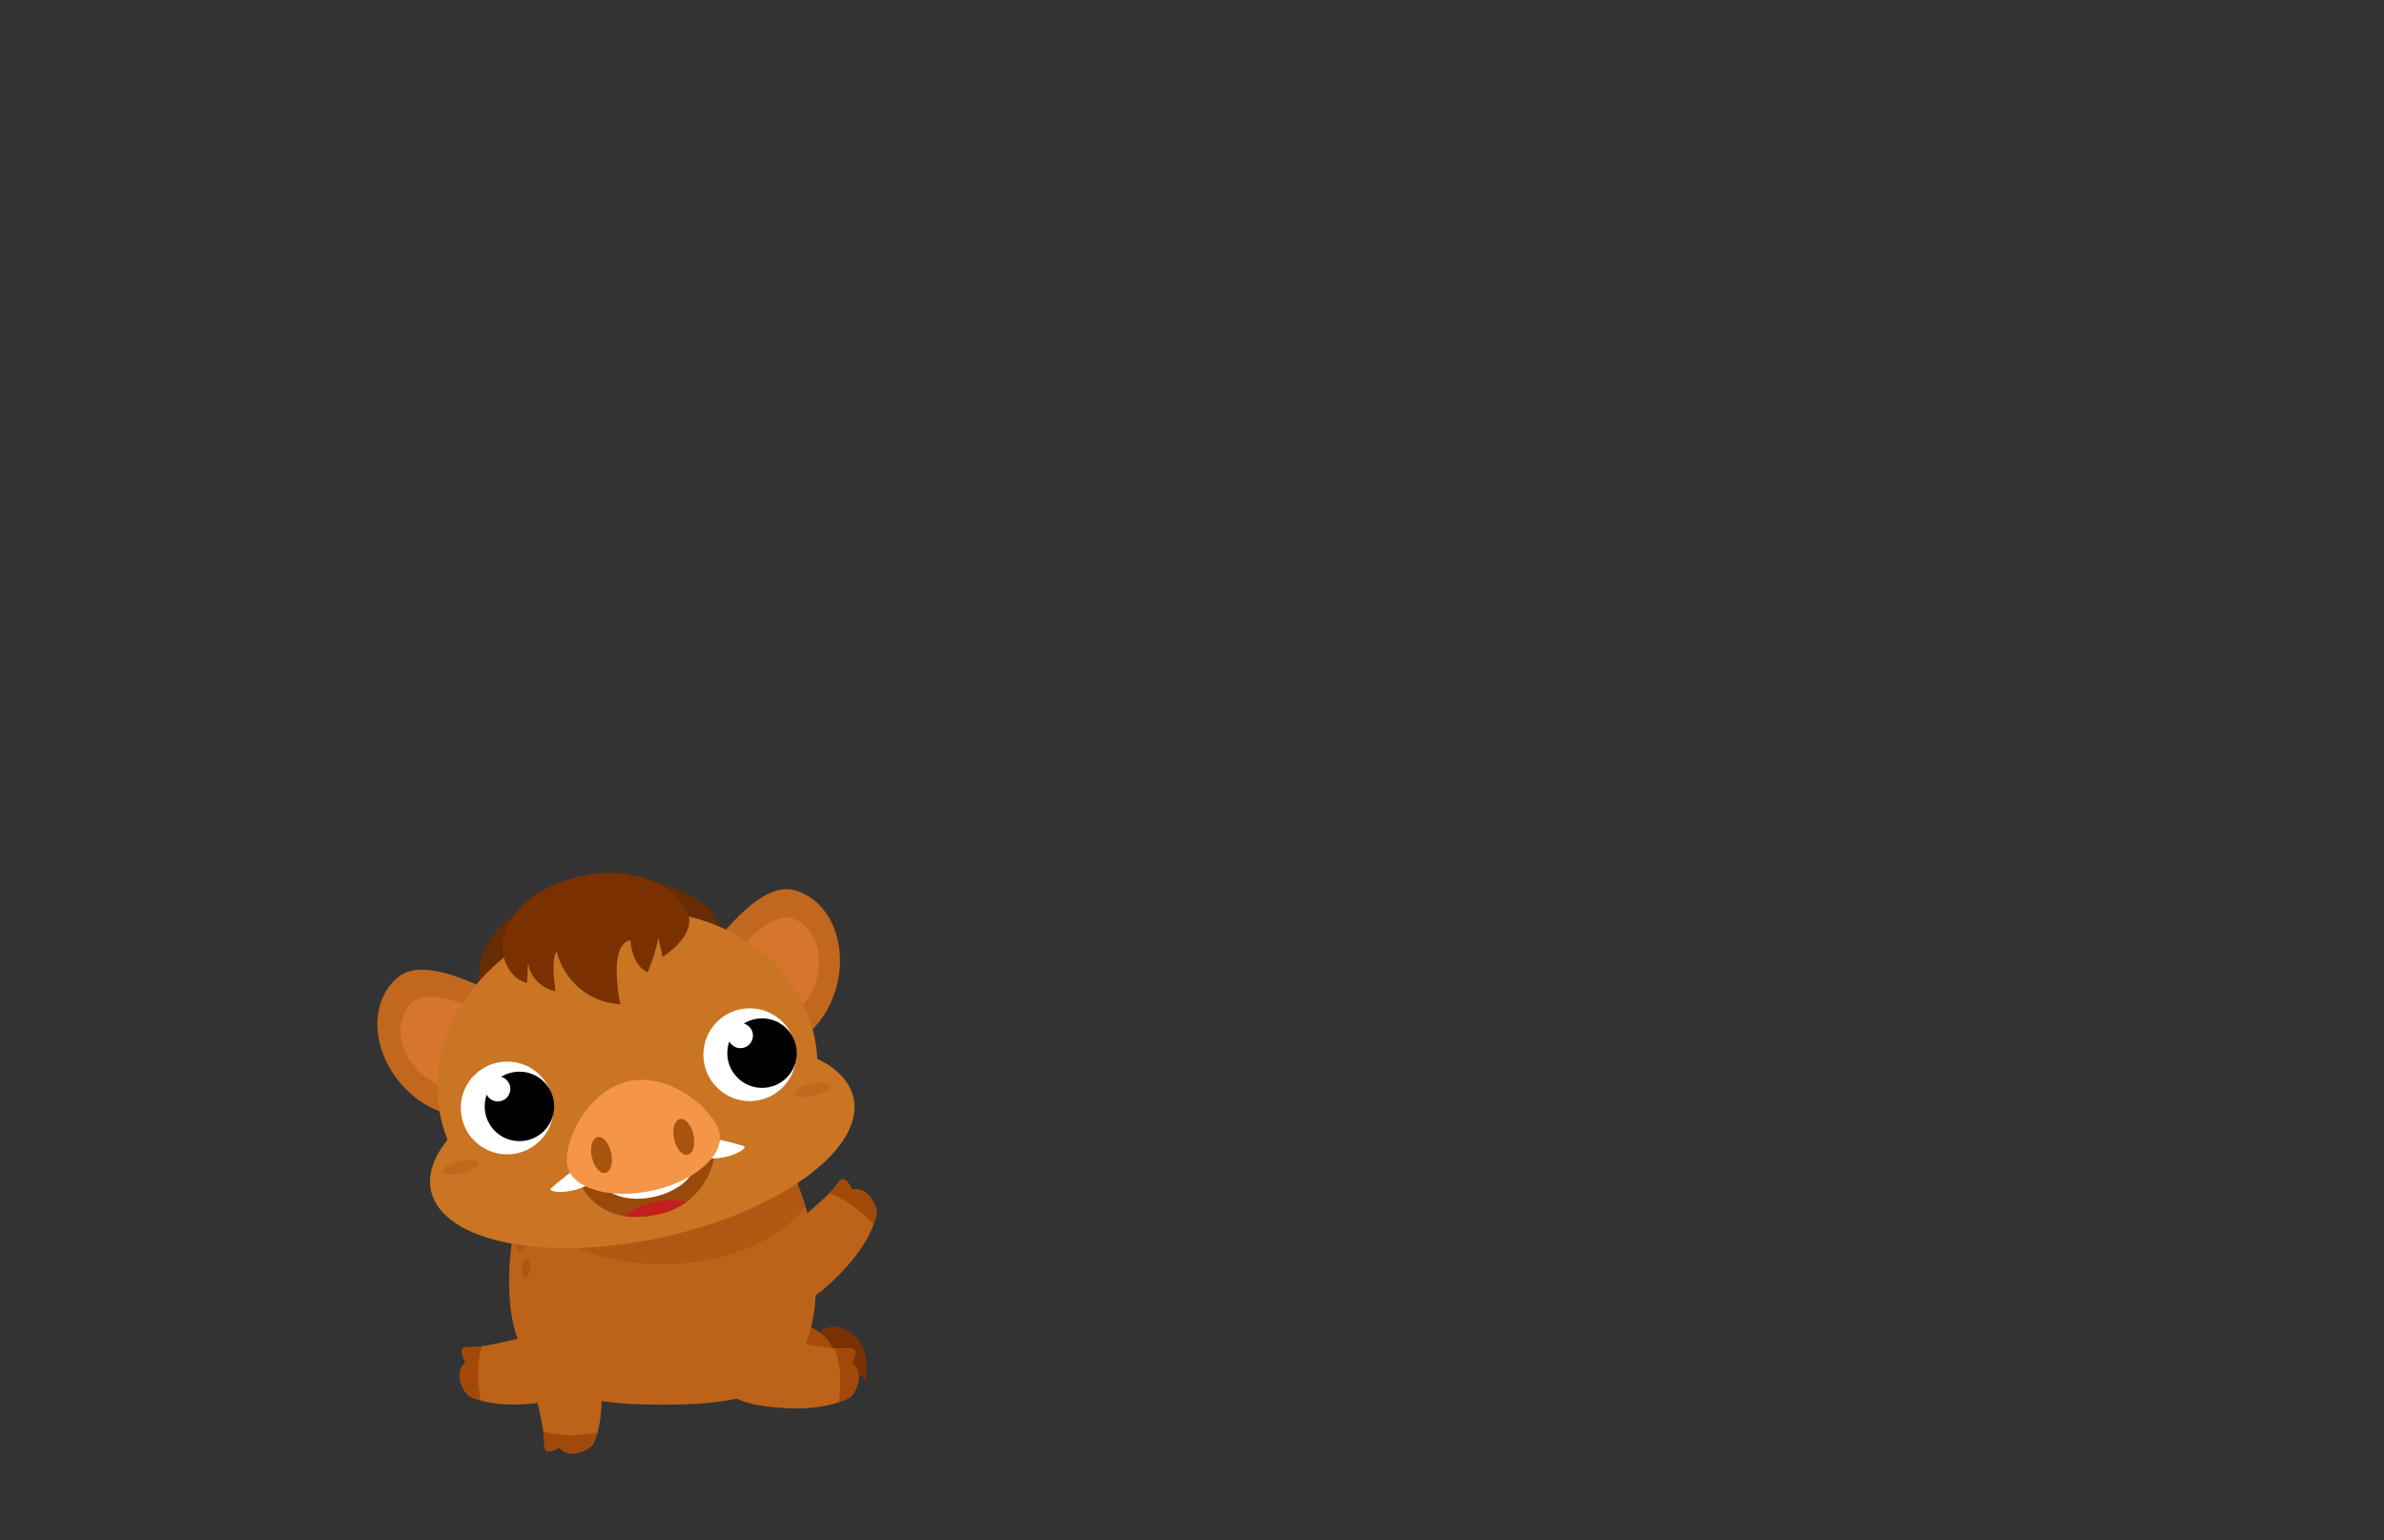 <svg id="Layer_1" data-name="Layer 1" xmlns="http://www.w3.org/2000/svg" xmlns:xlink="http://www.w3.org/1999/xlink" viewBox="0 0 260 168"><rect x="0" y="0" width="260" height="168" fill="#333333" stroke="none"/><defs><style>.cls-1{fill:#bc6319;}.cls-2{fill:#994a0a;}.cls-3{fill:#7a3100;}.cls-4{fill:#a54c0a;}.cls-5{clip-path:url(#clip-path);}.cls-6{fill:#a04908;}.cls-7{clip-path:url(#clip-path-2);}.cls-8{clip-path:url(#clip-path-3);}.cls-9{fill:#b25712;}.cls-10{clip-path:url(#clip-path-4);}.cls-11{clip-path:url(#clip-path-5);}.cls-12{fill:#af5614;}.cls-13{fill:#682c02;}.cls-14{fill:#c1671e;}.cls-15{fill:#d6752d;}.cls-16{fill:#c97523;}.cls-17{fill:#fff;}.cls-18{clip-path:url(#clip-path-6);}.cls-19{fill:#c41e1e;}.cls-20{fill:#f49547;}.cls-21{fill:#a8540e;}</style><clipPath id="clip-path"><path class="cls-1" d="M60.15,145s-6.71,2-9,1.94c0,0-1.47-.31-.38,1.63,0,0-1.45,1.12,0,3.27a1.45,1.45,0,0,0,.62.53c1,.46,4.12,1.47,9.84.19C68.38,150.92,67.88,143.45,60.15,145Z"/></clipPath><clipPath id="clip-path-2"><path class="cls-1" d="M83.35,145.63s6.81,1.66,9.1,1.44c0,0,1.45-.39.48,1.61,0,0,1.5,1,.17,3.26a1.47,1.47,0,0,1-.59.57c-1,.51-4,1.69-9.81.74C75.46,152.06,75.55,144.57,83.35,145.63Z"/></clipPath><clipPath id="clip-path-3"><path class="cls-1" d="M89,139.74C89,152,81.53,153.2,72.28,153.2S55.52,152,55.52,139.74s7.5-22.21,16.76-22.21S89,127.47,89,139.74Z"/></clipPath><clipPath id="clip-path-4"><path class="cls-1" d="M57.42,148.51s2,6.71,1.95,9c0,0-.31,1.47,1.63.38,0,0,1.12,1.45,3.27,0a1.52,1.52,0,0,0,.53-.62c.45-1,1.46-4.13.19-9.84C63.39,140.28,55.92,140.79,57.42,148.51Z"/></clipPath><clipPath id="clip-path-5"><path class="cls-1" d="M84.44,135.15s5.63-4.18,6.92-6.08c0,0,.63-1.37,1.54.66,0,0,1.76-.5,2.62,2a1.44,1.44,0,0,1,.06.82c-.24,1.09-1.27,4.18-5.69,8C84.35,145.33,78.64,140.48,84.44,135.15Z"/></clipPath><clipPath id="clip-path-6"><path class="cls-2" d="M63.05,128.58A16,16,0,0,0,78,124.88a7.69,7.69,0,0,1-6.23,7.56C64.79,134,63.05,128.58,63.05,128.58Z"/></clipPath></defs><path class="cls-3" d="M89.27,148.93a3.81,3.81,0,0,0,2.17,1,15.24,15.24,0,0,0,2.23.26.57.57,0,0,1-.41-.26,1,1,0,0,1,1.1.66,6.18,6.18,0,0,0-.34-3.78,3.59,3.59,0,0,0-3-2.12,2.1,2.1,0,0,0-1.43.46C88.77,145.87,88.52,148.12,89.27,148.93Z"/><path class="cls-4" d="M83.92,143.33s6.77,1,7,4.35c0,0-.69-.82-7-1.6S80.64,143.09,83.92,143.33Z"/><path class="cls-1" d="M60.15,145s-6.71,2-9,1.94c0,0-1.47-.31-.38,1.63,0,0-1.45,1.12,0,3.27a1.45,1.45,0,0,0,.62.53c1,.46,4.12,1.47,9.84.19C68.38,150.92,67.88,143.45,60.15,145Z"/><g class="cls-5"><path class="cls-6" d="M53.44,145.08c-.09.22-2.39,2.65-.67,9.1H48.84l.1-9.43,3.55-2Z"/></g><path class="cls-1" d="M83.35,145.63s6.81,1.66,9.1,1.44c0,0,1.45-.39.48,1.61,0,0,1.5,1,.17,3.26a1.47,1.47,0,0,1-.59.57c-1,.51-4,1.69-9.81.74C75.46,152.06,75.55,144.57,83.35,145.63Z"/><g class="cls-7"><path class="cls-6" d="M90.06,145.39c.1.21,2.54,2.52,1.18,9.05l3.92-.22-.63-9.41L90.88,143Z"/></g><path class="cls-1" d="M89,139.74C89,152,81.53,153.2,72.28,153.2S55.52,152,55.52,139.74s7.5-22.21,16.76-22.21S89,127.47,89,139.74Z"/><g class="cls-8"><ellipse class="cls-9" cx="72.26" cy="126.3" rx="17.56" ry="11.58"/></g><path class="cls-1" d="M57.42,148.51s2,6.71,1.95,9c0,0-.31,1.47,1.63.38,0,0,1.12,1.45,3.27,0a1.52,1.52,0,0,0,.53-.62c.45-1,1.46-4.13.19-9.84C63.39,140.28,55.92,140.79,57.42,148.51Z"/><g class="cls-10"><path class="cls-6" d="M57.56,155.22c.21.1,2.65,2.4,9.1.67v3.93l-9.44-.1-2-3.54Z"/></g><path class="cls-1" d="M84.44,135.15s5.63-4.18,6.92-6.08c0,0,.63-1.37,1.54.66,0,0,1.76-.5,2.62,2a1.44,1.44,0,0,1,.06.82c-.24,1.09-1.27,4.18-5.69,8C84.35,145.33,78.64,140.48,84.44,135.15Z"/><g class="cls-11"><path class="cls-6" d="M88.54,129.84c.23,0,3.56-.35,7.72,4.87l2.33-3.16L91,126l-3.75,1.64Z"/></g><ellipse class="cls-12" cx="56.83" cy="135.37" rx="1.21" ry="0.54" transform="translate(-83.96 176.97) rotate(-83.69)"/><path class="cls-13" d="M53.17,102.93a7.14,7.14,0,0,0-.71,5.4.95.95,0,0,0,1.14.82,55.8,55.8,0,0,0,24.84-5.45,1.33,1.33,0,0,0,.76-.65,1.24,1.24,0,0,0-.22-1c-.59-1-.88-2.17-1.72-3a10.29,10.29,0,0,0-3.31-2,12.79,12.79,0,0,0-5.54-1.15C63.46,96.43,56,98,53.17,102.93Z"/><path class="cls-14" d="M57.46,110.22c4.31,2.39.25,7.73-2.81,10.2s-8,1.37-11.13-2.46-3.14-8.94-.08-11.41S53.5,108,57.46,110.22Z"/><path class="cls-15" d="M54.12,111c2.9,1.32.57,5-1.28,6.73s-5.11,1.3-7.31-1-2.49-5.6-.65-7.36S51.45,109.79,54.12,111Z"/><path class="cls-14" d="M75.37,106.28c-2.91,4,3,7.13,6.82,8.09s7.88-2.13,9.08-6.91-.9-9.43-4.71-10.39S78,102.63,75.37,106.28Z"/><path class="cls-15" d="M78.73,105.58c-2.09,2.41,1.57,4.76,4,5.58s5.19-1,6.22-4-.08-6.12-2.49-7S80.64,103.37,78.73,105.58Z"/><ellipse class="cls-16" cx="70.05" cy="124.8" rx="23.59" ry="10.37" transform="translate(-25.15 17.94) rotate(-12.39)"/><ellipse class="cls-16" cx="68.43" cy="117.41" rx="20.85" ry="17.94" transform="translate(-23.6 17.42) rotate(-12.39)"/><circle class="cls-17" cx="55.31" cy="120.84" r="5.06"/><circle cx="56.65" cy="120.67" r="3.79"/><circle class="cls-17" cx="54.29" cy="118.76" r="1.37"/><circle class="cls-17" cx="81.77" cy="115.03" r="5.06"/><circle cx="83.11" cy="114.86" r="3.79"/><circle class="cls-17" cx="80.75" cy="112.95" r="1.37"/><path class="cls-2" d="M63.05,128.58A16,16,0,0,0,78,124.88a7.69,7.69,0,0,1-6.23,7.56C64.79,134,63.05,128.58,63.05,128.58Z"/><g class="cls-18"><ellipse class="cls-19" cx="72.07" cy="134" rx="5.14" ry="2.99" transform="translate(-27.08 18.59) rotate(-12.39)"/><ellipse class="cls-17" cx="70.64" cy="127.47" rx="5.26" ry="3.14" transform="translate(-25.71 18.13) rotate(-12.39)"/></g><path class="cls-17" d="M62.14,127.92s-1.7,1.33-2.07,1.72,2.09.73,4.23-.51Z"/><path class="cls-17" d="M78.54,124.32s2.1.49,2.6.69-1.59,1.54-4,1.31Z"/><path class="cls-20" d="M78.46,123.55c.54,2.48-2.72,5.3-7.3,6.3s-8.72-.18-9.27-2.66,2.08-8.25,6.65-9.26S77.92,121.08,78.46,123.55Z"/><ellipse class="cls-21" cx="65.6" cy="125.97" rx="1.08" ry="2" transform="translate(-25.5 17.01) rotate(-12.39)"/><ellipse class="cls-21" cx="74.58" cy="124" rx="1.08" ry="2" transform="translate(-24.87 18.89) rotate(-12.39)"/><ellipse class="cls-14" cx="50.22" cy="127.31" rx="2.02" ry="0.66" transform="translate(-26.15 13.74) rotate(-12.39)"/><ellipse class="cls-14" cx="88.56" cy="118.88" rx="2.02" ry="0.66" transform="translate(-23.45 21.77) rotate(-12.39)"/><path class="cls-3" d="M60.73,103.8a7.53,7.53,0,0,0,6.92,5.73s-1.41-6.45,1.11-7c0,0,.06,2.68,1.87,3.5a18.48,18.48,0,0,0,1.17-3.76l.46,2.1S76,102.07,75,99.59s-5.14-5.47-11.75-4-8.87,6-8.39,8.37c0,0,.33,2.62,2.61,3.26l.12-2.23a3.65,3.65,0,0,0,3,3.1S60,104.52,60.73,103.8Z"/><ellipse class="cls-12" cx="57.38" cy="138.37" rx="1.03" ry="0.45" transform="translate(-86.47 180.19) rotate(-83.69)"/></svg>